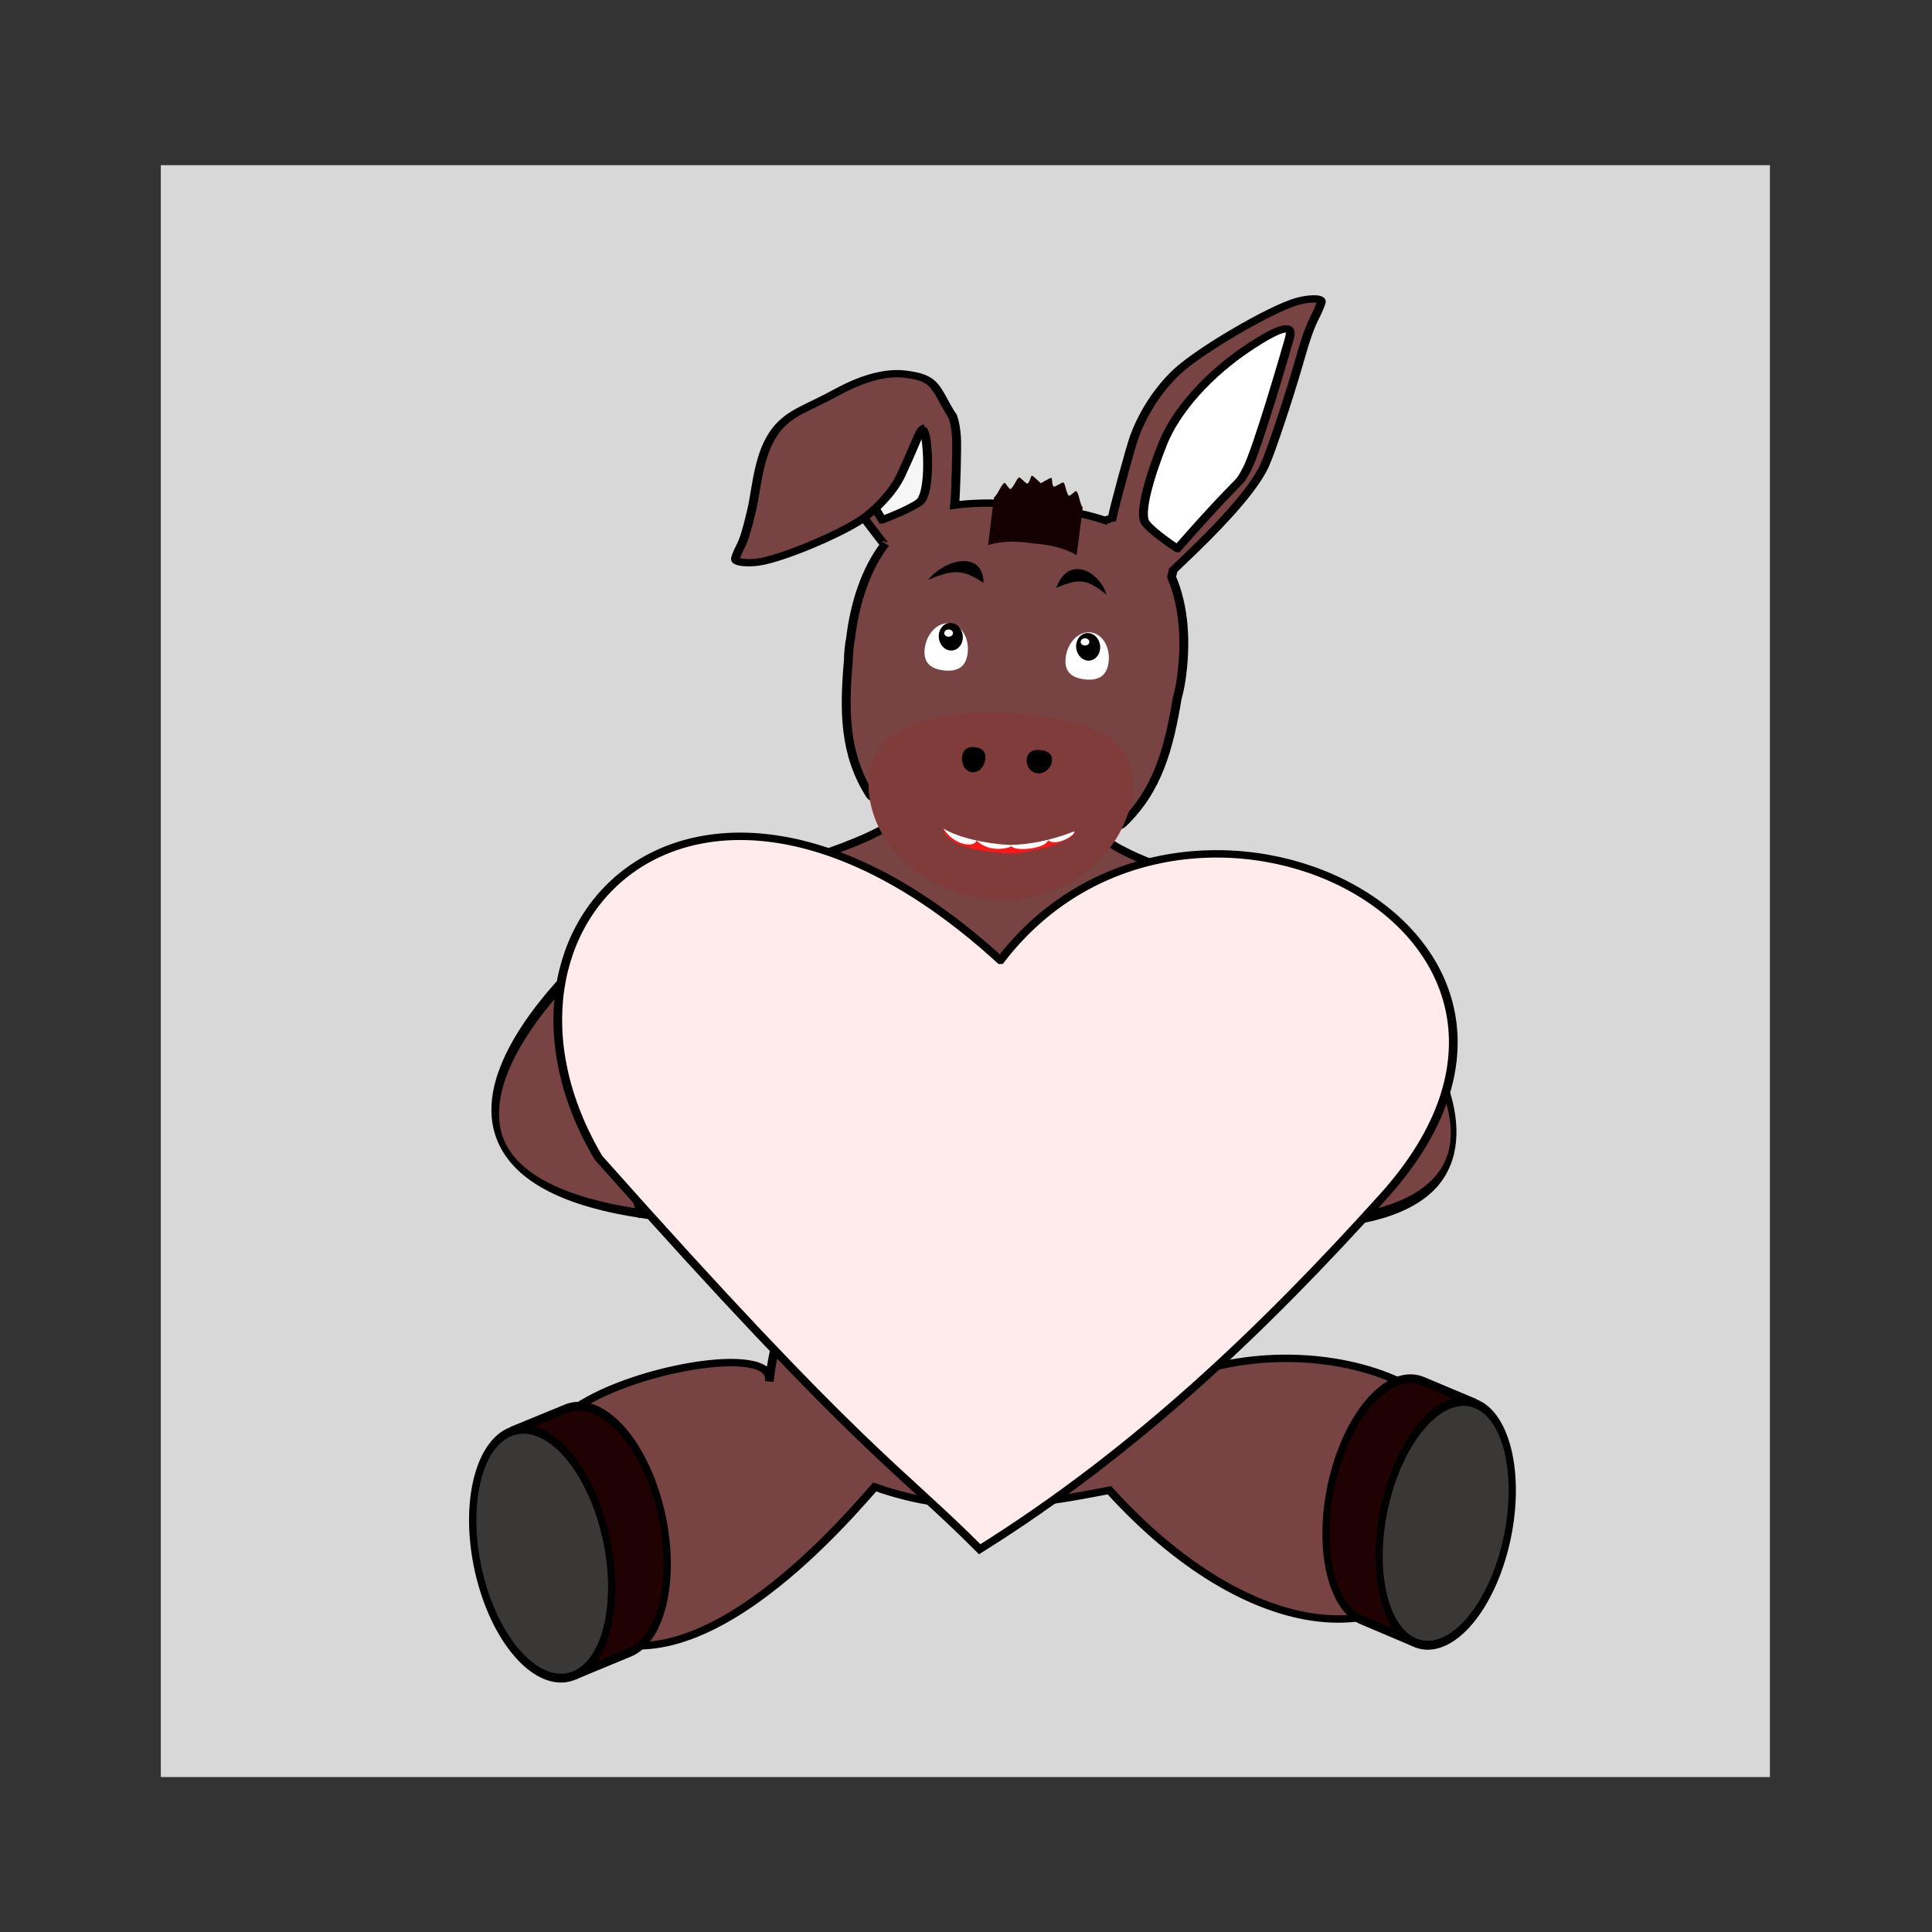 <svg:svg xmlns:dc="http://purl.org/dc/elements/1.1/" xmlns:ns1="http://sodipodi.sourceforge.net/DTD/sodipodi-0.dtd" xmlns:ns2="http://www.inkscape.org/namespaces/inkscape" xmlns:ns4="http://creativecommons.org/ns#" xmlns:rdf="http://www.w3.org/1999/02/22-rdf-syntax-ns#" xmlns:svg="http://www.w3.org/2000/svg" height="480.45" id="svg4207" version="1.1" viewBox="-39.963 -38.803 480.45 480.45" width="480.45" ns1:docname="Donkey 02.png" ns2:version="0.48.2 r9819">
  <svg:rect x="-39.963" y="-38.803" width="480.45" height="480.45" fill="#333333" stroke="none"/>
  <svg:title id="title4331">Balaam's Donkey by yamachem</svg:title>
  <svg:defs id="defs4209" />
  <ns1:namedview bordercolor="#666666" borderlayer="false" borderopacity="1.0" fit-margin-bottom="0" fit-margin-left="0" fit-margin-right="0" fit-margin-top="0" id="base" pagecolor="#ffffff" showborder="false" showgrid="false" showguides="true" ns2:current-layer="g3108" ns2:cx="205.21763" ns2:cy="97.173242" ns2:document-units="px" ns2:guide-bbox="true" ns2:pageopacity="0.0" ns2:pageshadow="2" ns2:showpageshadow="false" ns2:window-height="899" ns2:window-maximized="0" ns2:window-width="1281" ns2:window-x="87" ns2:window-y="51" ns2:zoom="0.24697015" />
  <svg:g id="layer1" transform="translate(-104.944,-278.907)" ns2:groupmode="layer" ns2:label="Layer 1">
    <svg:g id="g3020" transform="matrix(1.067,0,0,1.109,-7.017,-73.758)">
      <svg:g id="g3910" transform="translate(-48.248,-1748.222)">
        <svg:g id="g3098" transform="matrix(0.691,0,0,0.565,70.238,1059.008)">
          <svg:g id="g3060" transform="translate(74.477,4.726)">
            <svg:g id="g3137" style="fill:#2f1a0a;fill-opacity:1" transform="matrix(0.993,0.143,-0.103,0.993,247.621,-170.772)">
              <svg:g id="g3967" style="fill:#2f1a0a;fill-opacity:1" transform="matrix(1.023,-0.146,0.092,0.989,-212.246,24.856)">
                <svg:g id="g3862" style="fill:#000000;fill-opacity:1" transform="matrix(-1.05,-0.138,-0.098,0.992,-82.472,511.037)" ns2:export-filename="/home/sarah/path11805.png" ns2:export-xdpi="200" ns2:export-ydpi="200" />
              </svg:g>
            </svg:g>
            <svg:g id="g3108">
              <svg:g id="g3932">
                <svg:rect height="639.716" id="rect4319" ry="0" style="fill:#d8d8d8;fill-opacity:1;stroke:#e50909;stroke-width:0;stroke-linecap:square;stroke-linejoin:bevel;stroke-miterlimit:4;stroke-opacity:1;stroke-dasharray:none;stroke-dashoffset:0" width="542.733" x="45.593" y="1781.592" />
                <svg:g id="g3874" transform="translate(4.453,26.319)">
                  <svg:g id="g3817">
                    <svg:g id="g3052" transform="translate(3.263,0.481)">
                      <svg:g id="g4266" transform="translate(7.93,-91.538)">
                        <svg:g id="g4214">
                          <svg:g id="g4161" transform="translate(-0.916,2.159)">
                            <svg:path d="m 286.109,2232.526 c -11.43,-0.01 -20.676,6.39 -37.858,47.335 -7.171,17.087 -10.794,32.923 -12.165,47.029 1.98,-15.388 -48.274,-4.91 -66.886,11.937 -28.215,24.09 -33.712,57.446 -4.4,78.647 37.231,45.795 93.861,-31.283 106.848,-48.716 29.332,12.179 53.075,7.138 79.171,1.321 46.569,60.52 100.939,69.618 121.978,14.649 14.921,-59.443 -57.279,-81.136 -100.911,-57.837 -1.371,-14.106 -4.964,-29.942 -12.134,-47.029 -24.993,-59.556 -33.238,-45.99 -55.75,-45.99 -7.035,0 -12.697,-1.34 -17.892,-1.345 z" id="path3836" style="fill:#784343;fill-opacity:1;stroke:#000000;stroke-width:2.943;stroke-linecap:butt;stroke-linejoin:miter;stroke-miterlimit:4;stroke-opacity:1;stroke-dasharray:none" ns1:nodetypes="cscccccccssc" ns2:connector-curvature="0" />
                            <svg:g id="g3876" transform="matrix(1.157,0,0,1.44,502.76,-893.693)">
                              <svg:g id="g3878" style="stroke-width:2;stroke-miterlimit:4;stroke-dasharray:none" transform="matrix(0.995,-0.105,0.105,0.995,-150.869,772.192)" ns2:export-filename="/home/sarah/path11805.png" ns2:export-xdpi="200" ns2:export-ydpi="200" ns2:transform-center-x="22.028959" ns2:transform-center-y="-22.028962" />
                              <svg:g id="g3886" style="stroke-width:2;stroke-miterlimit:4;stroke-dasharray:none" transform="matrix(-0.995,-0.105,-0.105,0.995,750.609,772.192)" ns2:export-filename="/home/sarah/path11805.png" ns2:export-xdpi="200" ns2:export-ydpi="200" ns2:transform-center-x="-22.028962" ns2:transform-center-y="-22.028962" />
                              <svg:g id="g4031" style="fill:#760000;fill-opacity:1" transform="matrix(0.827,0,0,0.948,-444.325,372.87)" ns2:export-filename="/home/sarah/path11805.png" ns2:export-xdpi="200" ns2:export-ydpi="200">
                                <svg:path d="m 190.007,1678.875 -20.652,0.604 c -12.675,0 -22.951,-16.641 -22.951,-37.169 0,-20.528 10.276,-37.169 22.951,-37.169 l 19.783,-0.634" id="path4033" style="color:#000000;fill:#200202;fill-opacity:1;fill-rule:nonzero;stroke:#000000;stroke-width:2.575;stroke-linecap:butt;stroke-linejoin:miter;stroke-miterlimit:4;stroke-opacity:1;stroke-dashoffset:0;marker:none;visibility:visible;display:inline;overflow:visible;enable-background:accumulate" transform="matrix(-0.956,0.293,-0.293,-0.956,841.192,3529.665)" ns1:nodetypes="ccscc" ns2:connector-curvature="0" />
                                <svg:path d="m 192.306,1642.31 c 0,20.528 -10.276,37.169 -22.951,37.169 -12.675,0 -22.951,-16.641 -22.951,-37.169 0,-20.528 10.276,-37.169 22.951,-37.169 12.675,0 22.951,16.641 22.951,37.169 z" id="path4035" style="color:#000000;fill:#3a3737;fill-opacity:1;fill-rule:nonzero;stroke:#000000;stroke-width:2.575;stroke-linecap:butt;stroke-linejoin:miter;stroke-miterlimit:4;stroke-opacity:1;stroke-dasharray:none;stroke-dashoffset:0;marker:none;visibility:visible;display:inline;overflow:visible;enable-background:accumulate" transform="matrix(-0.956,0.293,-0.293,-0.956,821.629,3536.372)" ns1:cx="169.355" ns1:cy="1642.3101" ns1:rx="22.950994" ns1:ry="37.168671" ns1:type="arc" />
                              </svg:g>
                              <svg:g id="g4325" style="fill:#760000;fill-opacity:1" transform="matrix(-0.792,0,0,0.929,108.101,402.803)" ns2:export-filename="/home/sarah/path11805.png" ns2:export-xdpi="200" ns2:export-ydpi="200">
                                <svg:path d="m 190.007,1678.875 -20.652,0.604 c -12.675,0 -22.951,-16.641 -22.951,-37.169 0,-20.528 10.276,-37.169 22.951,-37.169 l 19.783,-0.634" id="path4327" style="color:#000000;fill:#200202;fill-opacity:1;fill-rule:nonzero;stroke:#000000;stroke-width:2.658;stroke-linecap:butt;stroke-linejoin:miter;stroke-miterlimit:4;stroke-opacity:1;stroke-dashoffset:0;marker:none;visibility:visible;display:inline;overflow:visible;enable-background:accumulate" transform="matrix(-0.956,0.293,-0.293,-0.956,841.192,3529.665)" ns1:nodetypes="ccscc" ns2:connector-curvature="0" />
                                <svg:path d="m 192.306,1642.31 c 0,20.528 -10.276,37.169 -22.951,37.169 -12.675,0 -22.951,-16.641 -22.951,-37.169 0,-20.528 10.276,-37.169 22.951,-37.169 12.675,0 22.951,16.641 22.951,37.169 z" id="path4329" style="color:#000000;fill:#3a3737;fill-opacity:1;fill-rule:nonzero;stroke:#000000;stroke-width:2.658;stroke-linecap:butt;stroke-linejoin:miter;stroke-miterlimit:4;stroke-opacity:1;stroke-dasharray:none;stroke-dashoffset:0;marker:none;visibility:visible;display:inline;overflow:visible;enable-background:accumulate" transform="matrix(-0.956,0.293,-0.293,-0.956,821.629,3536.372)" ns1:cx="169.355" ns1:cy="1642.3101" ns1:rx="22.950994" ns1:ry="37.168671" ns1:type="arc" />
                              </svg:g>
                            </svg:g>
                            <svg:path d="m 177.303,191.135 c 4.993,23.99 -64.995,22.203 -89.545,53.847 7.194,-13.483 107.795,-3.322 136.09,-5.108 15.208,-0.96 56.795,2.142 64.269,-0.714 -20.233,-20.52 -67.754,-21.504 -71.045,-38.723 -15.83,1.498 -28.066,-1.06 -39.769,-9.302 z" id="path3987" style="fill:#784343;fill-opacity:1;stroke:#000000;stroke-width:2;stroke-linecap:butt;stroke-linejoin:miter;stroke-miterlimit:4;stroke-opacity:1;stroke-dasharray:none" transform="matrix(1.356,0,0,1.598,47.049,1778.645)" ns1:nodetypes="ccsccc" ns2:connector-curvature="0" />
                            <svg:path d="m 396.974,2085.858 c -0.289,-0.03 -0.59,-0.04 -0.941,-0.036 -1.406,0.012 -3.276,0.296 -5.221,0.943 -8.573,2.848 -32.139,19.82 -39.418,28.377 -5.779,6.794 -10.541,15.813 -13.382,25.412 -1.205,4.072 -6.085,27.005 -7.022,32.887 -0.647,0.112 -1.118,0.302 -1.375,0.564 -0.472,-0.015 -0.783,0.073 -0.942,0.309 -11.041,-4.434 -22.9,-5.71 -22.9,-5.71 0,0 -13.935,-2.395 -26.361,-0.315 0.35,-5.211 0.576,-23.937 0.303,-27.346 -0.262,-3.266 -0.543,-5.387 -1.248,-7.93 -0.177,-0.64 -1.008,-1.464 -1.246,-2.182 -0.078,-0.236 -40.973,10.237 -40.254,14.662 1.111,6.837 5.98,17.059 14.543,30.592 2.779,4.392 5.076,7.969 5.121,7.932 0.004,5e-4 0.227,-0.286 0.249,-0.311 -6.107,9.794 -9.783,23.477 -11.009,38.523 -8e-4,0.01 -0.002,0.021 -0.003,0.031 -0.23,0.416 -0.604,5.856 -0.556,8.026 -1.234,20.138 -0.995,37.504 7.749,53.9 1.672,3.134 4.862,-2.928 7.878,2.659 0.007,0.012 0.022,0.023 0.028,0.035 0.335,1.183 0.683,2.451 1.023,3.91 l 0.435,0.06 c 0.177,0.618 0.366,1.255 0.539,1.99 l 30.806,3.316 30.633,5.177 c 0.304,-0.669 0.574,-1.243 0.86,-1.797 l 0.466,0.064 c 0.577,-1.283 1.114,-2.384 1.64,-3.417 4.037,-4.875 6.049,2.038 8.274,-0.584 11.482,-13.537 14.895,-30.317 17.382,-50.174 0.469,-2.177 0.864,-4.444 1.137,-6.815 1.762,-15.343 0.732,-30.084 -3.444,-41.589 -0.108,-0.467 0.439,-2.153 0.488,-2.885 1.1,-1.252 3.259,-3.804 6.332,-7.479 12.384,-14.81 20.119,-26.246 23.08,-34.216 1.916,-5.158 7.716,-27.256 10.867,-41.401 2.079,-9.332 3.291,-13.751 4.966,-17.875 1.225,-3.016 2.15,-5.913 2.046,-6.438 -0.093,-0.471 -0.66,-0.766 -1.525,-0.87 z" id="path3838" style="color:#000000;fill:#784343;fill-opacity:1;stroke:#000000;stroke-width:2.907;stroke-miterlimit:4;stroke-dasharray:none;marker:none;visibility:visible;display:inline;overflow:visible;enable-background:accumulate" transform="matrix(1.031,8.0079436e-4,-0.011,0.994,34.383,-176.391)" ns1:nodetypes="cccsscccccsccssccccccccccccccccccsccsssccc" ns2:connector-curvature="0" />
                            <svg:g id="g3840" style="fill:#ffffff;fill-opacity:1" transform="matrix(-1.167,-0.157,-0.12,1.124,-96.52,143.918)" ns2:export-filename="/home/sarah/path11805.png" ns2:export-xdpi="200" ns2:export-ydpi="200">
                              <svg:g id="g3844" style="fill:#ffffff;fill-opacity:1" transform="matrix(0.734,0,0,0.734,-145.755,433.357)">
                                <svg:path d="m -532.203,1605.177 c 0,7.301 -3.782,9.386 -8.447,9.386 -4.665,0 -8.447,-2.085 -8.447,-9.386 0,-7.301 3.782,-13.22 8.447,-13.22 4.665,0 8.447,5.919 8.447,13.22 z" id="path3846" style="color:#000000;fill:#ffffff;fill-opacity:1;fill-rule:nonzero;stroke:none;stroke-width:2;marker:none;visibility:visible;display:inline;overflow:visible;enable-background:accumulate" ns1:nodetypes="sssss" ns2:connector-curvature="0" />
                              </svg:g>
                              <svg:path d="m -540.758,1602.517 c 0,1.608 -1.304,2.912 -2.912,2.912 -1.608,0 -2.912,-1.304 -2.912,-2.912 0,-1.608 1.304,-2.912 2.912,-2.912 1.608,0 2.912,1.304 2.912,2.912 z" id="path3848" style="color:#000000;fill:#000000;fill-opacity:1;fill-rule:nonzero;stroke:none;stroke-width:2;marker:none;visibility:visible;display:inline;overflow:visible;enable-background:accumulate" transform="matrix(1.195,-0.064,-0.048,1.65,184.191,-1071.963)" ns1:cx="-543.66968" ns1:cy="1602.5167" ns1:rx="2.911571" ns1:ry="2.911571" ns1:type="arc" />
                              <svg:g id="g3850" style="fill:#ffffff;fill-opacity:1" transform="matrix(0.734,0,0,0.734,-105.273,435.842)" ns2:transform-center-y="5.886422">
                                <svg:g id="g3852" style="fill:#ffffff;fill-opacity:1">
                                <svg:path d="m -532.203,1605.177 c 0,7.301 -3.782,9.386 -8.447,9.386 -4.665,0 -8.447,-2.085 -8.447,-9.386 0,-7.301 3.782,-13.22 8.447,-13.22 4.665,0 8.447,5.919 8.447,13.22 z" id="path3854" style="color:#000000;fill:#ffffff;fill-opacity:1;fill-rule:nonzero;stroke:none;stroke-width:2;marker:none;visibility:visible;display:inline;overflow:visible;enable-background:accumulate" ns1:nodetypes="sssss" ns2:connector-curvature="0" />
                                </svg:g>
                              </svg:g>
                              <svg:path d="m -540.758,1602.517 c 0,1.608 -1.304,2.912 -2.912,2.912 -1.608,0 -2.912,-1.304 -2.912,-2.912 0,-1.608 1.304,-2.912 2.912,-2.912 1.608,0 2.912,1.304 2.912,2.912 z" id="path3815" style="color:#000000;fill:#000000;fill-opacity:1;fill-rule:nonzero;stroke:none;stroke-width:2;marker:none;visibility:visible;display:inline;overflow:visible;enable-background:accumulate" transform="matrix(1.195,-0.064,-0.048,1.65,223.693,-1070.013)" ns1:cx="-543.66968" ns1:cy="1602.5167" ns1:rx="2.911571" ns1:ry="2.911571" ns1:type="arc" />
                            </svg:g>
                            <svg:path d="m 255.802,2174.171 c -14.44,-28.333 -12.919,-21.738 -14.44,-28.333 -1,-4.337 11.026,-9.862 19.702,-10.069 3.755,-0.09 6.063,-0.982 7.236,1.448 0.239,0.495 1.101,2.265 1.281,3.477 1.303,8.796 1.277,23.587 -1.649,26.375 -2.926,2.788 -12.129,7.102 -12.129,7.102 z" id="path3858" style="fill:#f6f6f6;fill-opacity:1;stroke:#000000;stroke-width:2.907;stroke-miterlimit:4;stroke-dasharray:none" transform="matrix(1.031,8.0079436e-4,-0.011,0.994,34.383,-176.391)" ns1:nodetypes="csssacc" ns2:connector-curvature="0" ns2:export-filename="/home/sarah/path11805.png" ns2:export-xdpi="200" ns2:export-ydpi="200" />
                            <svg:path d="m 309.155,2158.356 c 0.885,-0.64 1.694,-1.095 1.799,-1.011 0.105,0.084 0.221,0.695 0.258,1.359 0.073,1.3 0.326,2.121 0.666,2.168 0.117,0.016 0.843,-0.411 1.613,-0.951 1.618,-1.133 1.556,-1.182 2.24,1.761 0.252,1.086 0.6,2.208 0.773,2.494 0.331,0.547 0.437,0.482 2.186,-1.343 0.295,-0.307 0.368,-0.299 0.656,0.076 0.178,0.232 0.464,1.063 0.634,1.847 0.604,2.781 1.034,4.163 1.308,4.201 l -2e-5,0 c 0.152,0.021 -1.757,19.303 -1.757,19.303 0,0 -4.423,-3.882 -14.25,-4.723 -9.733,-1.863 -14.755,0.713 -14.755,0.713 0,0 1.675,-19.315 1.827,-19.294 l -2e-5,0 c 0.273,0.038 0.946,-1.191 2.045,-3.737 0.31,-0.717 0.74,-1.449 0.956,-1.627 0.35,-0.286 0.423,-0.275 0.653,0.105 1.37,2.256 1.461,2.348 1.884,1.905 0.221,-0.231 0.766,-1.23 1.211,-2.22 1.206,-2.682 1.137,-2.651 2.506,-1.105 0.651,0.735 1.28,1.35 1.398,1.367 0.341,0.047 0.737,-0.685 1.047,-1.931 0.158,-0.636 0.383,-1.2 0.501,-1.254 0.117,-0.053 0.823,0.611 1.568,1.476 0.745,0.865 1.457,1.587 1.389,1.578 -0.068,-0.01 0.758,-0.519 1.643,-1.159 z" id="path3868" style="fill:#140000;fill-opacity:1;stroke:#000000;stroke-width:0;stroke-linecap:butt;stroke-linejoin:miter;stroke-miterlimit:4;stroke-opacity:1;stroke-dasharray:none" transform="matrix(1.031,8.0079436e-4,-0.011,0.994,34.383,-176.391)" ns1:nodetypes="scsscccccccscccscccccccsscscs" ns2:connector-curvature="0" ns2:export-filename="/home/sarah/path11805.png" ns2:export-xdpi="200" ns2:export-ydpi="200" />
                            <svg:path d="m 269.447,2137.35 c -1.978,0.752 -2.113,3.79 -7.153,17.405 -2.236,6.886 -6.974,13.261 -11.554,17.756 -6.372,6.252 -27.63,17.362 -35.548,18.579 -3.593,0.553 -6.936,0.07 -7.242,-1.032 -0.128,-0.461 0.57,-2.796 1.552,-5.188 1.344,-3.271 2.08,-6.761 3.506,-14.403 1.632,-8.739 1.873,-23.25 7.897,-32.483 4.437,-6.801 10.047,-8.412 19.377,-14.69 9.429,-6.344 16.716,-8.108 22.314,-7.311 l 2e-5,-2e-4 c 10.686,1.522 9.672,5.258 15.854,17.07" id="path3870" style="color:#000000;fill:#784343;fill-opacity:1;stroke:#000000;stroke-width:2.907;marker:none;visibility:visible;display:inline;overflow:visible;enable-background:accumulate" transform="matrix(1.031,8.0079436e-4,-0.011,0.994,34.383,-176.391)" ns1:nodetypes="ccscccsasscc" ns2:connector-curvature="0" ns2:export-filename="/home/sarah/path11805.png" ns2:export-xdpi="200" ns2:export-ydpi="200" />
                            <svg:path d="m 352.451,2185.544 c 22.353,-31.538 19.035,-23.918 22.353,-31.538 3.318,-7.62 12.391,-47.84 13.166,-51.323 0.775,-3.483 2.514,-9.821 -11.969,1.725 -14.483,11.546 -24.708,26.514 -28.746,39.195 -4.038,12.682 -7.597,27.884 -5.342,31.647 2.256,3.763 10.537,10.294 10.537,10.294 z" id="path3874" style="fill:#ffffff;fill-opacity:1;stroke:#000000;stroke-width:2.907;stroke-miterlimit:4;stroke-dasharray:none" transform="matrix(1.031,8.0079436e-4,-0.011,0.994,34.383,-176.391)" ns2:connector-curvature="0" ns2:export-xdpi="200" ns2:export-ydpi="200" />
                            <svg:g id="g4120" style="fill:#2f1a0a;fill-opacity:1" transform="matrix(1.031,8.0079436e-4,-0.011,0.994,33.335,-167.331)">
                              <svg:g id="g4115" transform="translate(1.623,-7.042)">
                                <svg:path clip-path="none" d="m 338.284,2278.848 c -0.49,19.034 -14.857,44.597 -42.333,45.158 -31.219,-2.209 -44.776,-28.666 -44.196,-47.751 0.581,-19.086 15.379,-26.99 42.605,-27.546 31.106,2.41 44.413,11.105 43.924,30.139 z" id="path3860" style="color:#000000;fill:#803b3b;fill-opacity:1;fill-rule:nonzero;stroke:#000000;stroke-width:0;stroke-miterlimit:4;stroke-opacity:1;stroke-dasharray:none;marker:none;visibility:visible;display:inline;overflow:visible;enable-background:accumulate" ns1:nodetypes="scscs" ns2:connector-curvature="0" ns2:export-filename="/home/sarah/path11805.png" ns2:export-xdpi="200" ns2:export-ydpi="200" />
                              </svg:g>
                              <svg:path d="m -527.43,1690.152 c -0.024,-2.596 -1.492,-3.346 -3.296,-3.356 -1.804,-0.011 -3.259,0.722 -3.235,3.318 0.024,2.596 1.505,4.709 3.308,4.72 1.804,0.011 3.247,-2.085 3.223,-4.681 z" id="path3864" style="color:#000000;fill:#000000;fill-opacity:1;fill-rule:nonzero;stroke:#000000;stroke-width:1.293;marker:none;visibility:visible;display:inline;overflow:visible;enable-background:accumulate" transform="matrix(-1.05,-0.138,-0.098,0.992,-82.472,511.037)" ns1:nodetypes="sssss" ns2:connector-curvature="0" />
                              <svg:path d="m -507.455,1692.079 c 0.028,-2.839 -1.296,-3.639 -2.939,-3.627 -1.643,0.013 -2.983,0.833 -3.011,3.672 -0.028,2.839 1.282,5.13 2.925,5.118 1.643,-0.012 2.997,-2.324 3.025,-5.163 z" id="path3866" style="color:#000000;fill:#000000;fill-opacity:1;fill-rule:nonzero;stroke:#000000;stroke-width:1.293;marker:none;visibility:visible;display:inline;overflow:visible;enable-background:accumulate" transform="matrix(-1.05,-0.138,-0.098,0.992,-82.472,511.037)" ns1:nodetypes="sssss" ns2:connector-curvature="0" />
                              <svg:g id="g4099" style="fill:#6f5252;fill-opacity:1" transform="matrix(1.143,0.098,-0.083,0.932,144.915,130.464)">
                                <svg:g id="g4092" style="fill:#ff1717;fill-opacity:1;stroke:#ffa0a0;stroke-width:13.466;stroke-miterlimit:4;stroke-opacity:1;stroke-dasharray:none" transform="matrix(0.178,0.006,0.005,0.244,294.683,1813.682)">
                                <svg:g id="g4084" style="fill:#ff1717;fill-opacity:1;stroke:#ffffff;stroke-width:13.466;stroke-miterlimit:4;stroke-opacity:1;stroke-dasharray:none" transform="matrix(1,0.014,-0.012,1,27.165,-33.494)">
                                <svg:g id="g4081" style="fill:#ff1717;fill-opacity:1;stroke:#ffffff;stroke-width:13.466;stroke-miterlimit:4;stroke-opacity:1;stroke-dasharray:none">
                                <svg:g id="g4089" style="fill:#ff1717;fill-opacity:1;stroke:#ffffff;stroke-width:13.366;stroke-miterlimit:4;stroke-opacity:1;stroke-dasharray:none" transform="matrix(1.004,4.8750814e-6,6.1712523e-5,1.011,0.734,-21.769)">
                                <svg:path d="m -120.485,3.337 c 0,0 3.997,2.872 10.182,4.934 6.185,2.062 29.703,4.899 29.703,4.899 -0.203,0.211 48.084,5.808 70.291,-1.806 C -2.072,10.145 39.776,-8.413 39.776,-8.413 37.651,5.97 -29.534,22.65 -33.481,21.902 c 0,0 -78.872,6.686 -87.003,-18.565 z" id="path4077" style="fill:#ff1717;fill-opacity:1;stroke:#e50909;stroke-width:0;stroke-linecap:butt;stroke-linejoin:miter;stroke-miterlimit:4;stroke-opacity:1;stroke-dasharray:none" transform="matrix(1.315,-0.001,0.016,1.607,30.831,1967.065)" ns1:nodetypes="csccccc" ns2:connector-curvature="0" />
                                </svg:g>
                                </svg:g>
                                <svg:path d="m -119.955,3.106 c 14.343,16.449 38.787,17.926 41.986,9.204 18.56,13.385 44.519,2.724 42.664,1.828 4.29,6.087 41.72,-0.732 44.103,-10.206 C 19.785,9.615 41.793,-4.599 39.759,-8.864 10.653,4.468 -14.151,10.601 -37.419,13.279 -67.382,14.766 -101.045,11.09 -119.955,3.106 z" id="path4079" style="fill:#ffffff;fill-opacity:1;stroke:#480d0d;stroke-width:0;stroke-linecap:butt;stroke-linejoin:miter;stroke-miterlimit:4;stroke-opacity:1;stroke-dasharray:none" transform="matrix(1.315,-0.001,0.016,1.607,30.831,1967.065)" ns1:nodetypes="ccccccc" ns2:connector-curvature="0" />
                                </svg:g>
                                </svg:g>
                              </svg:g>
                            </svg:g>
                            <svg:path d="m 111.188,163.905 c 0,1.196 -1.131,2.166 -2.527,2.166 -1.396,0 -2.527,-0.97 -2.527,-2.166 0,-1.196 1.131,-2.166 2.527,-2.166 1.396,0 2.527,0.97 2.527,2.166 z" id="path4109" style="fill:#ffffff;fill-opacity:1;stroke:#e50909;stroke-width:0;stroke-linecap:square;stroke-linejoin:bevel;stroke-miterlimit:4;stroke-opacity:1;stroke-dasharray:none;stroke-dashoffset:0" transform="matrix(0.581,0,0,0.666,233.441,1920.712)" ns1:cx="108.66132" ns1:cy="163.9053" ns1:rx="2.5270073" ns1:ry="2.1660063" ns1:type="arc" />
                            <svg:path d="m 111.188,163.905 c 0,1.196 -1.131,2.166 -2.527,2.166 -1.396,0 -2.527,-0.97 -2.527,-2.166 0,-1.196 1.131,-2.166 2.527,-2.166 1.396,0 2.527,0.97 2.527,2.166 z" id="path4111" style="fill:#ffffff;fill-opacity:1;stroke:#e50909;stroke-width:0;stroke-linecap:square;stroke-linejoin:bevel;stroke-miterlimit:4;stroke-opacity:1;stroke-dasharray:none;stroke-dashoffset:0" transform="matrix(0.581,0,0,0.666,279.449,1924.211)" ns1:cx="108.66132" ns1:cy="163.9053" ns1:rx="2.5270073" ns1:ry="2.1660063" ns1:type="arc" />
                            <svg:g id="g3957" style="fill:#784343;fill-opacity:1" transform="matrix(0.999,-0.053,0.306,0.985,-662.557,42.15)" ns2:transform-center-x="3.5856084" ns2:transform-center-y="33.968214">
                              <svg:g id="g3945" style="fill:#784343;fill-opacity:1;stroke:#000000;stroke-width:3.364;stroke-miterlimit:4;stroke-opacity:1;stroke-dasharray:none" transform="matrix(0.681,0,0,1.123,56.626,-281.12)">
                                <svg:path d="m 181.222,2170.343 c -30.729,12.372 -22.002,46.338 -22.461,47.975 l -0.531,24.04 -0.217,21.153 c -148.92,-21.767 48.665,-105.066 23.209,-93.168 z" id="path3947" style="fill:#784343;fill-opacity:1;stroke:#000000;stroke-width:3.364;stroke-linecap:butt;stroke-linejoin:miter;stroke-miterlimit:4;stroke-opacity:1;stroke-dasharray:none" ns1:nodetypes="ccccc" ns2:connector-curvature="0" />
                                <svg:path d="m 158.353,2229.779 c 34.848,3.047 28.587,33.985 -1.338,33.508 z" id="path3949" style="fill:#000000;fill-opacity:1;stroke:#000000;stroke-width:3.364;stroke-linecap:butt;stroke-linejoin:miter;stroke-miterlimit:4;stroke-opacity:1;stroke-dasharray:none" ns1:nodetypes="ccc" ns2:connector-curvature="0" />
                              </svg:g>
                            </svg:g>
                            <svg:g id="g3962" style="fill:#784343;fill-opacity:1" transform="matrix(0.936,0.273,-0.198,0.942,460.077,21.92)" ns2:transform-center-x="-7.5094429" ns2:transform-center-y="33.797196">
                              <svg:g id="g3951" style="fill:#784343;fill-opacity:1;stroke:#000000;stroke-width:3.875;stroke-miterlimit:4;stroke-opacity:1;stroke-dasharray:none" transform="matrix(-0.545,0.118,0.171,1.095,152.083,-250.277)">
                                <svg:path d="M 93.64,243.611 C 71.603,259.268 78.152,269.126 84.034,281.582 l 8.024,21.724 c -110.332,-12.133 20.082,-67.393 1.582,-59.695 z" id="path3953" style="fill:#784343;fill-opacity:1;stroke:#000000;stroke-width:2.633;stroke-linecap:butt;stroke-linejoin:miter;stroke-miterlimit:4;stroke-opacity:1;stroke-dasharray:none" transform="matrix(1.356,0,0,1.598,45.492,1779.619)" ns1:nodetypes="cccc" ns2:connector-curvature="0" />
                                <svg:path d="m 84.324,282.617 c 26.169,-1.271 30.153,20.843 8.074,20.657 z" id="path3955" style="fill:#030000;fill-opacity:1;stroke:#000000;stroke-width:2.633;stroke-linecap:butt;stroke-linejoin:miter;stroke-miterlimit:4;stroke-opacity:1;stroke-dasharray:none" transform="matrix(1.356,0,0,1.598,45.492,1779.619)" ns1:nodetypes="ccc" ns2:connector-curvature="0" />
                              </svg:g>
                            </svg:g>
                          </svg:g>
                        </svg:g>
                      </svg:g>
                      <svg:path d="m 321.046,2070.35 c 62.872,-96.467 209.678,-11.621 129.295,93.571 -40.661,53.084 -83.692,101.444 -136.267,140.176 -27.095,-32.14 -39.677,-37.69 -128.539,-155.3 -47.077,-93.263 33.543,-188.103 135.511,-78.447 z" id="path4158" style="fill:#ffebeb;fill-opacity:1;fill-rule:evenodd;stroke:#000000;stroke-width:2.943;stroke-miterlimit:4;stroke-dasharray:none" ns1:nodetypes="ccccc" ns2:connector-curvature="0" />
                      <svg:g id="text4321" style="font-size:17.679px;font-style:normal;font-variant:normal;font-weight:normal;font-stretch:normal;line-height:125%;letter-spacing:0px;word-spacing:0px;fill:#000000;fill-opacity:1;stroke:none;font-family:Comic Sans MS;-inkscape-font-specification:Comic Sans MS" transform="matrix(0.78,0,0,1.075,14.654,228.31)">
                        <svg:path d="m 361.64,1573.004 c 7.234,-7.621 23.638,-11.041 23.903,1.188 -9.426,-5.216 -12.765,-4.945 -23.903,-1.188 z" id="path4447" style="fill:#000000;fill-opacity:1;stroke:#000000;stroke-width:0;stroke-linecap:butt;stroke-linejoin:miter;stroke-miterlimit:4;stroke-opacity:1;stroke-dasharray:none" ns1:nodetypes="ccc" ns2:connector-curvature="0" />
                      </svg:g>
                      <svg:g id="g4451" style="font-size:17.679px;font-style:normal;font-variant:normal;font-weight:normal;font-stretch:normal;line-height:125%;letter-spacing:0px;word-spacing:0px;fill:#000000;fill-opacity:1;stroke:none;font-family:Comic Sans MS;-inkscape-font-specification:Comic Sans MS" transform="matrix(-0.693,-0.166,-0.326,1.076,1121.877,276.586)">
                        <svg:path d="m 357.251,1587.272 c 7.234,-7.621 23.638,-11.041 23.903,1.188 -9.426,-5.216 -12.765,-4.945 -23.903,-1.188 z" id="path4453" style="fill:#000000;fill-opacity:1;stroke:#000000;stroke-width:0;stroke-linecap:butt;stroke-linejoin:miter;stroke-miterlimit:4;stroke-opacity:1;stroke-dasharray:none" ns1:nodetypes="ccc" ns2:connector-curvature="0" />
                      </svg:g>
                    </svg:g>
                  </svg:g>
                </svg:g>
              </svg:g>
            </svg:g>
          </svg:g>
        </svg:g>
      </svg:g>
    </svg:g>
  </svg:g>
</svg:svg>